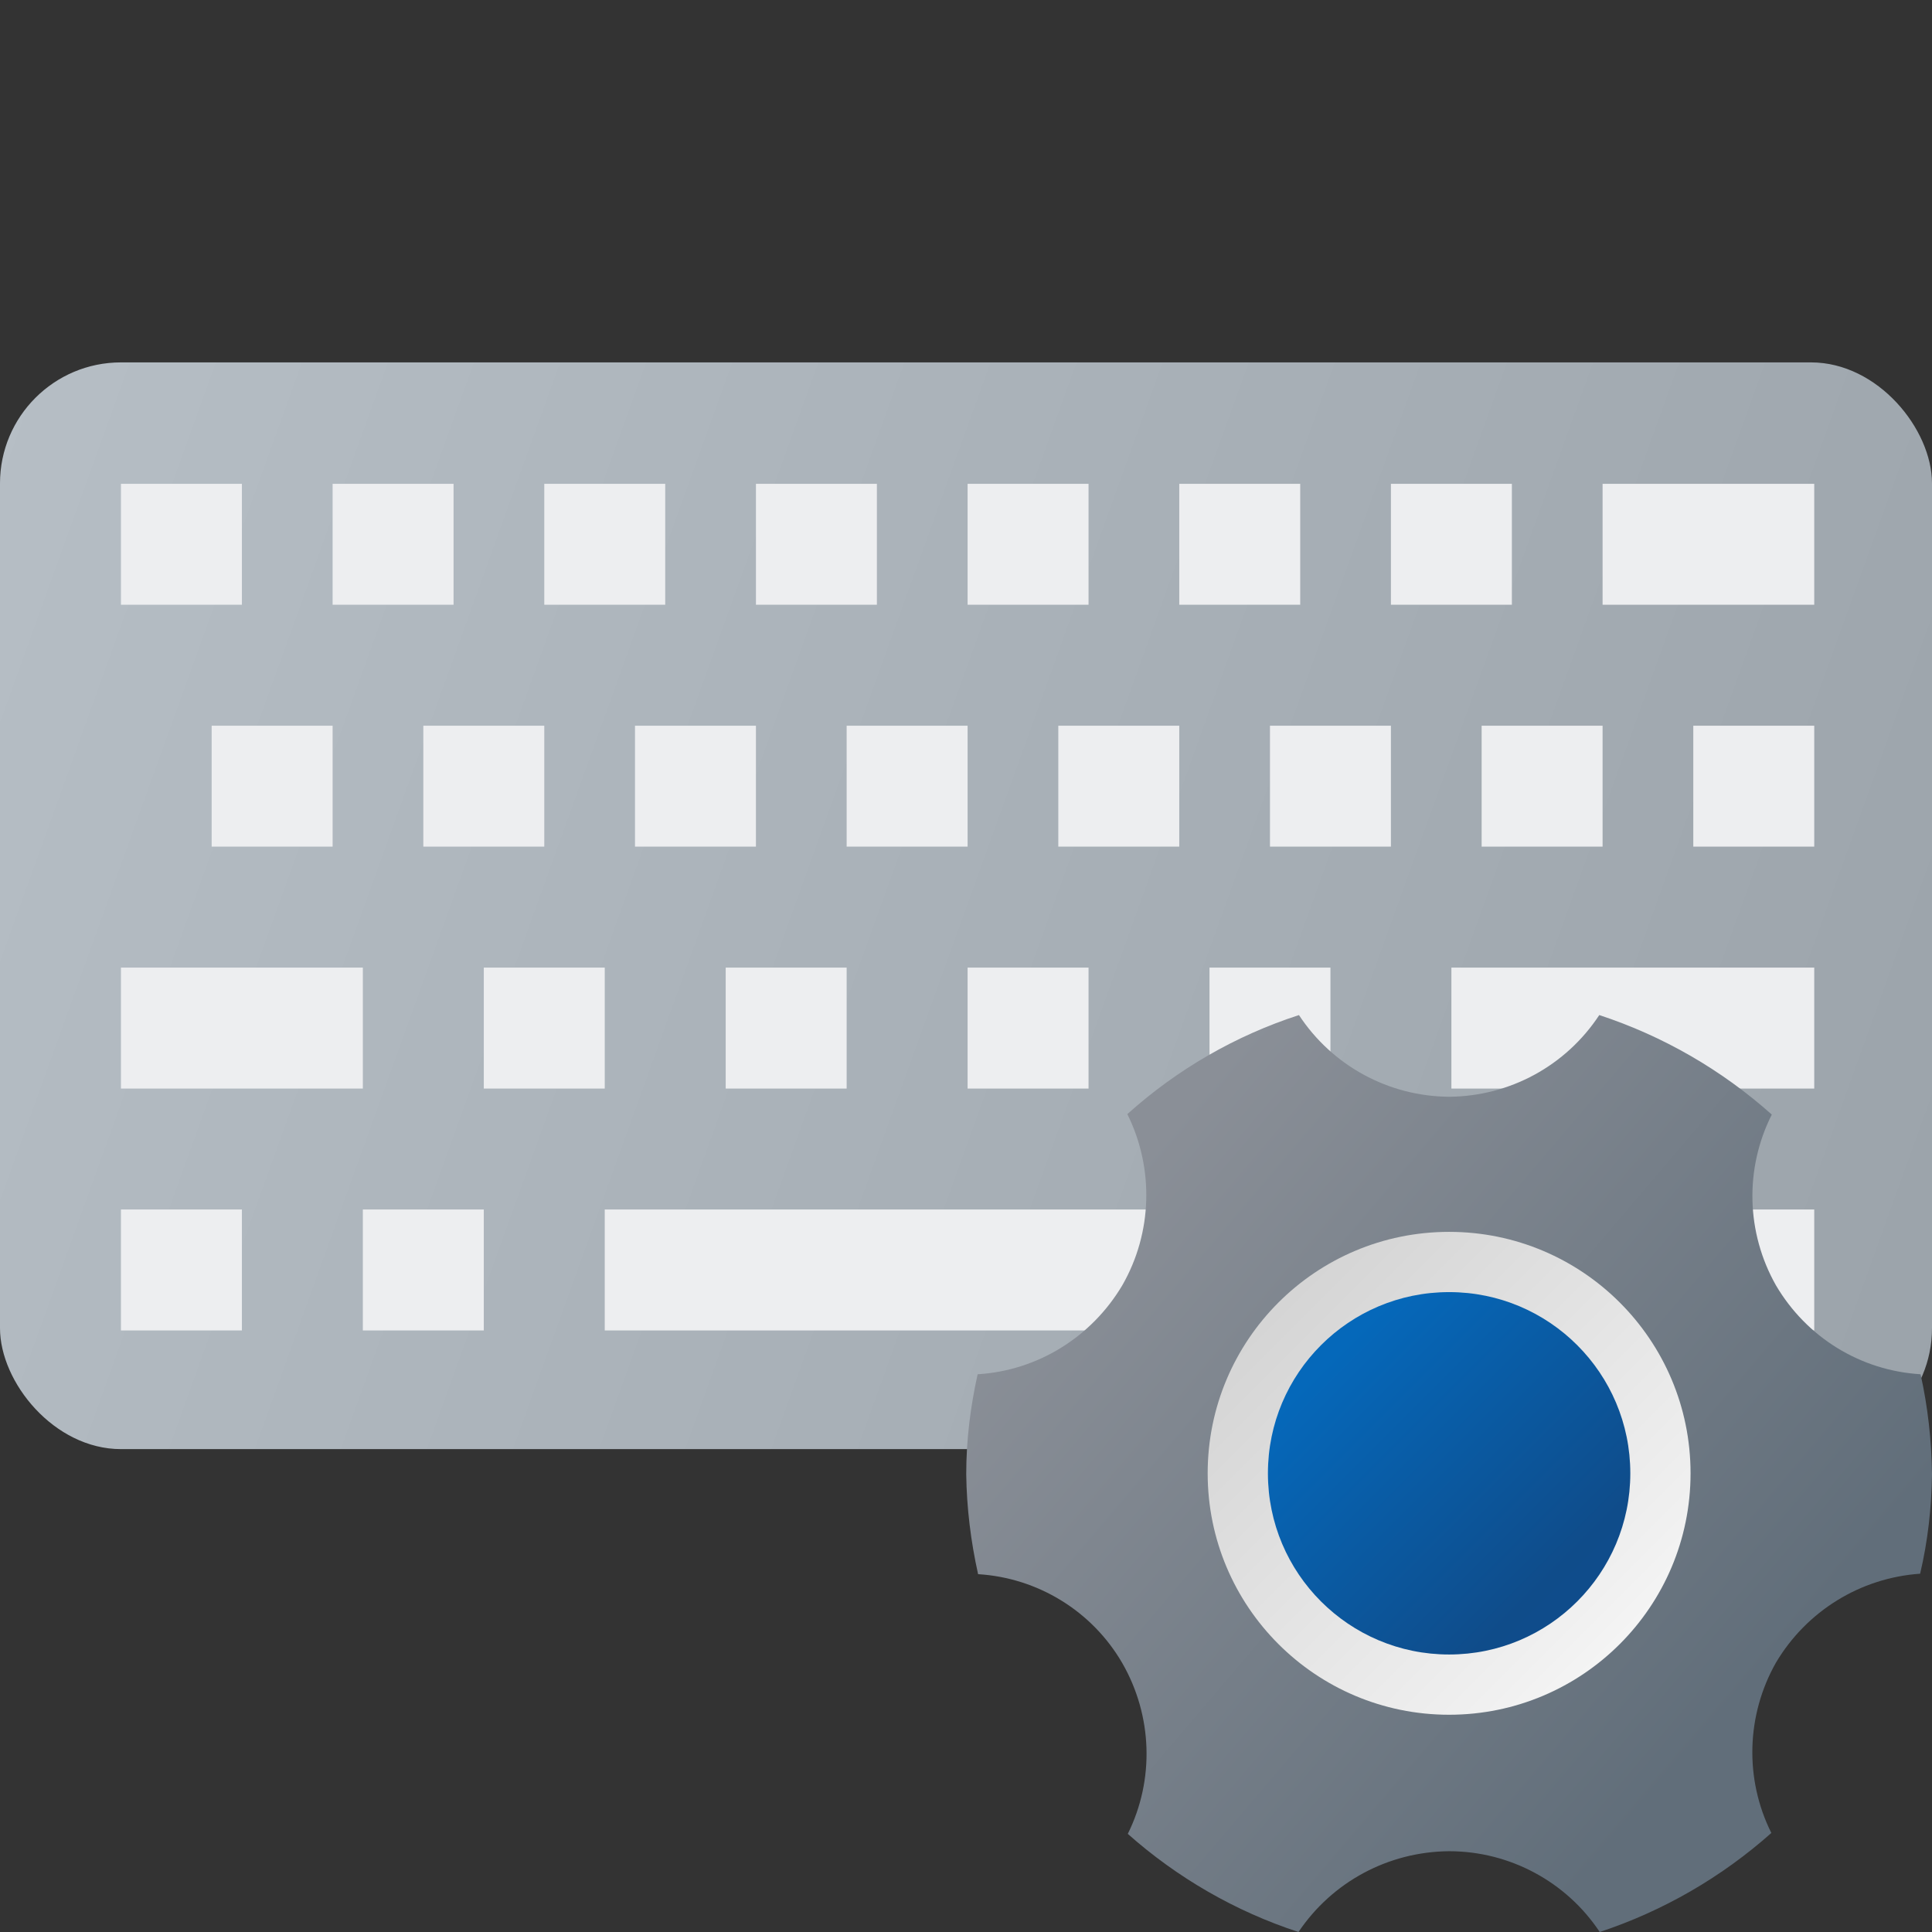 <?xml version="1.0" encoding="UTF-8" standalone="no"?>
<!-- Created with Inkscape (http://www.inkscape.org/) -->

<svg
   width="16"
   height="16"
   viewBox="0 0 4.233 4.233"
   version="1.1"
   id="svg5"
   inkscape:version="1.1.2 (0a00cf5339, 2022-02-04, custom)"
   sodipodi:docname="fcitx-setting.svg"
   xmlns:inkscape="http://www.inkscape.org/namespaces/inkscape"
   xmlns:sodipodi="http://sodipodi.sourceforge.net/DTD/sodipodi-0.dtd"
   xmlns:xlink="http://www.w3.org/1999/xlink"
   xmlns="http://www.w3.org/2000/svg"
   xmlns:svg="http://www.w3.org/2000/svg">
  <rect x="0" y="0" width="4.233" height="4.233" fill="#333333" stroke="none"/>
  <sodipodi:namedview
     id="namedview7"
     pagecolor="#ffffff"
     bordercolor="#666666"
     borderopacity="1.0"
     inkscape:pageshadow="2"
     inkscape:pageopacity="0.0"
     inkscape:pagecheckerboard="0"
     inkscape:document-units="px"
     showgrid="false"
     units="px"
     height="64px"
     inkscape:zoom="32"
     inkscape:cx="3.21875"
     inkscape:cy="9.671875"
     inkscape:window-width="1920"
     inkscape:window-height="1004"
     inkscape:window-x="0"
     inkscape:window-y="24"
     inkscape:window-maximized="1"
     inkscape:current-layer="svg5"
     showguides="false" />
  <defs
     id="defs2">
    <linearGradient
       inkscape:collect="always"
       id="linearGradient23571">
      <stop
         style="stop-color:#b6bec5;stop-opacity:1;"
         offset="0"
         id="stop23567" />
      <stop
         style="stop-color:#9ba3aa;stop-opacity:1"
         offset="1"
         id="stop23569" />
    </linearGradient>
    <linearGradient
       inkscape:collect="always"
       xlink:href="#linearGradient23571"
       id="linearGradient23573"
       x1="0.529"
       y1="5.027"
       x2="16.404"
       y2="12.171"
       gradientUnits="userSpaceOnUse"
       gradientTransform="matrix(0.267,0,0,0.333,-0.141,-0.882)" />
    <linearGradient
       inkscape:collect="always"
       xlink:href="#linearGradient7024"
       id="linearGradient7026"
       x1="14.634"
       y1="13.653"
       x2="4.051"
       y2="3.07"
       gradientUnits="userSpaceOnUse"
       gradientTransform="matrix(0.111,0,0,0.111,2.137,2.299)" />
    <linearGradient
       inkscape:collect="always"
       id="linearGradient7024">
      <stop
         style="stop-color:#ffffff;stop-opacity:1;"
         offset="0"
         id="stop7020" />
      <stop
         style="stop-color:#f0f0f0;stop-opacity:1"
         offset="0.25"
         id="stop7732" />
      <stop
         style="stop-color:#cccccc;stop-opacity:1"
         offset="1"
         id="stop7022" />
    </linearGradient>
    <linearGradient
       inkscape:collect="always"
       xlink:href="#linearGradient8250"
       id="linearGradient8252"
       x1="5.458"
       y1="4.89"
       x2="12.338"
       y2="11.769"
       gradientUnits="userSpaceOnUse"
       gradientTransform="matrix(0.125,0,0,0.125,2.03,2.154)" />
    <linearGradient
       inkscape:collect="always"
       id="linearGradient8250">
      <stop
         style="stop-color:#0568ba;stop-opacity:1;"
         offset="0"
         id="stop8246" />
      <stop
         style="stop-color:#0568ba;stop-opacity:1"
         offset="0.24"
         id="stop9054" />
      <stop
         style="stop-color:#0f4c8a;stop-opacity:1"
         offset="0.8"
         id="stop8830" />
      <stop
         style="stop-color:#0f4c8f;stop-opacity:1"
         offset="1"
         id="stop8248" />
    </linearGradient>
    <linearGradient
       inkscape:collect="always"
       xlink:href="#linearGradient6060"
       id="linearGradient6062"
       x1="1.058"
       y1="1.058"
       x2="15.346"
       y2="13.229"
       gradientUnits="userSpaceOnUse"
       gradientTransform="matrix(0.125,0,0,0.125,2.117,2.171)" />
    <linearGradient
       inkscape:collect="always"
       id="linearGradient6060">
      <stop
         style="stop-color:#8a8f97;stop-opacity:1;"
         offset="0"
         id="stop6056" />
      <stop
         style="stop-color:#8a8f97;stop-opacity:1"
         offset="0.146"
         id="stop6576" />
      <stop
         style="stop-color:#616e7a;stop-opacity:1"
         offset="0.9"
         id="stop6770" />
      <stop
         style="stop-color:#616e7a;stop-opacity:1"
         offset="1"
         id="stop6058" />
    </linearGradient>
  </defs>
  <rect
     style="fill:url(#linearGradient23573);fill-opacity:1;stroke-width:0.079;stroke-linejoin:round"
     id="rect858"
     width="4.233"
     height="2.381"
     x="0"
     y="0.794"
     ry="0.265" />
  <path
     id="rect1155"
     style="opacity:1;fill:#edeef0;fill-opacity:1;stroke-width:1;stroke-linejoin:round"
     d="M 1,4 V 5 H 2 V 4 Z m 1.75,0 v 1 h 1 V 4 Z M 4.5,4 v 1 h 1 V 4 Z m 1.75,0 v 1 h 1 V 4 Z M 8,4 V 5 H 9 V 4 Z m 1.75,0 v 1 h 1 V 4 Z m 1.75,0 v 1 h 1 V 4 Z m 1.75,0 V 5 H 15 V 4 Z M 1.75,6 v 1 h 1 V 6 Z M 3.5,6 v 1 h 1 V 6 Z m 1.75,0 v 1 h 1 V 6 Z M 7,6 V 7 H 8 V 6 Z m 1.75,0 v 1 h 1 V 6 Z m 1.75,0 v 1 h 1 V 6 Z m 1.75,0 v 1 h 1 V 6 Z M 14,6 v 1 h 1 V 6 Z M 1,8 V 9 H 3 V 8 Z M 4,8 V 9 H 5 V 8 Z M 6,8 V 9 H 7 V 8 Z M 8,8 V 9 H 9 V 8 Z m 2,0 v 1 h 1 V 8 Z m 2,0 v 1 h 3 V 8 Z M 1,10 v 1 h 1 v -1 z m 2,0 v 1 h 1 v -1 z m 2,0 v 1 h 6 v -1 z m 7,0 v 1 h 1 v -1 z m 2,0 v 1 h 1 v -1 z"
     transform="scale(0.265)" />
  <path
     id="path5884"
     style="fill:url(#linearGradient6062);fill-opacity:1;stroke-width:0.033"
     d="M 2.846,2.224 C 2.707,2.269 2.579,2.343 2.47,2.441 c 0.059,0.119 0.055,0.26 -0.011,0.375 -0.067,0.113 -0.185,0.187 -0.317,0.195 -0.016,0.072 -0.025,0.145 -0.025,0.219 9.916e-4,0.074 0.01,0.147 0.026,0.219 0.131,0.008 0.25,0.081 0.316,0.195 0.066,0.115 0.071,0.255 0.012,0.374 C 2.579,4.114 2.707,4.188 2.845,4.233 2.919,4.123 3.042,4.057 3.175,4.056 3.308,4.056 3.432,4.123 3.505,4.233 3.644,4.187 3.772,4.113 3.881,4.016 3.822,3.898 3.826,3.758 3.891,3.643 3.958,3.53 4.076,3.457 4.207,3.448 4.224,3.376 4.232,3.303 4.233,3.23 4.232,3.156 4.224,3.083 4.208,3.011 4.076,3.003 3.958,2.93 3.891,2.816 3.826,2.701 3.822,2.561 3.882,2.442 3.772,2.344 3.644,2.27 3.504,2.224 3.431,2.335 3.308,2.402 3.175,2.403 3.042,2.402 2.919,2.335 2.846,2.224 Z"
     sodipodi:nodetypes="ccccccccccccccccccccc" />
  <circle
     style="fill:url(#linearGradient7026);fill-opacity:1;stroke-width:0.029"
     id="path6952"
     cx="3.175"
     cy="3.228"
     r="0.529" />
  <circle
     style="fill:url(#linearGradient8252);fill-opacity:1;stroke-width:0.033"
     id="path8010"
     cx="3.175"
     cy="3.228"
     r="0.397" />
</svg>
